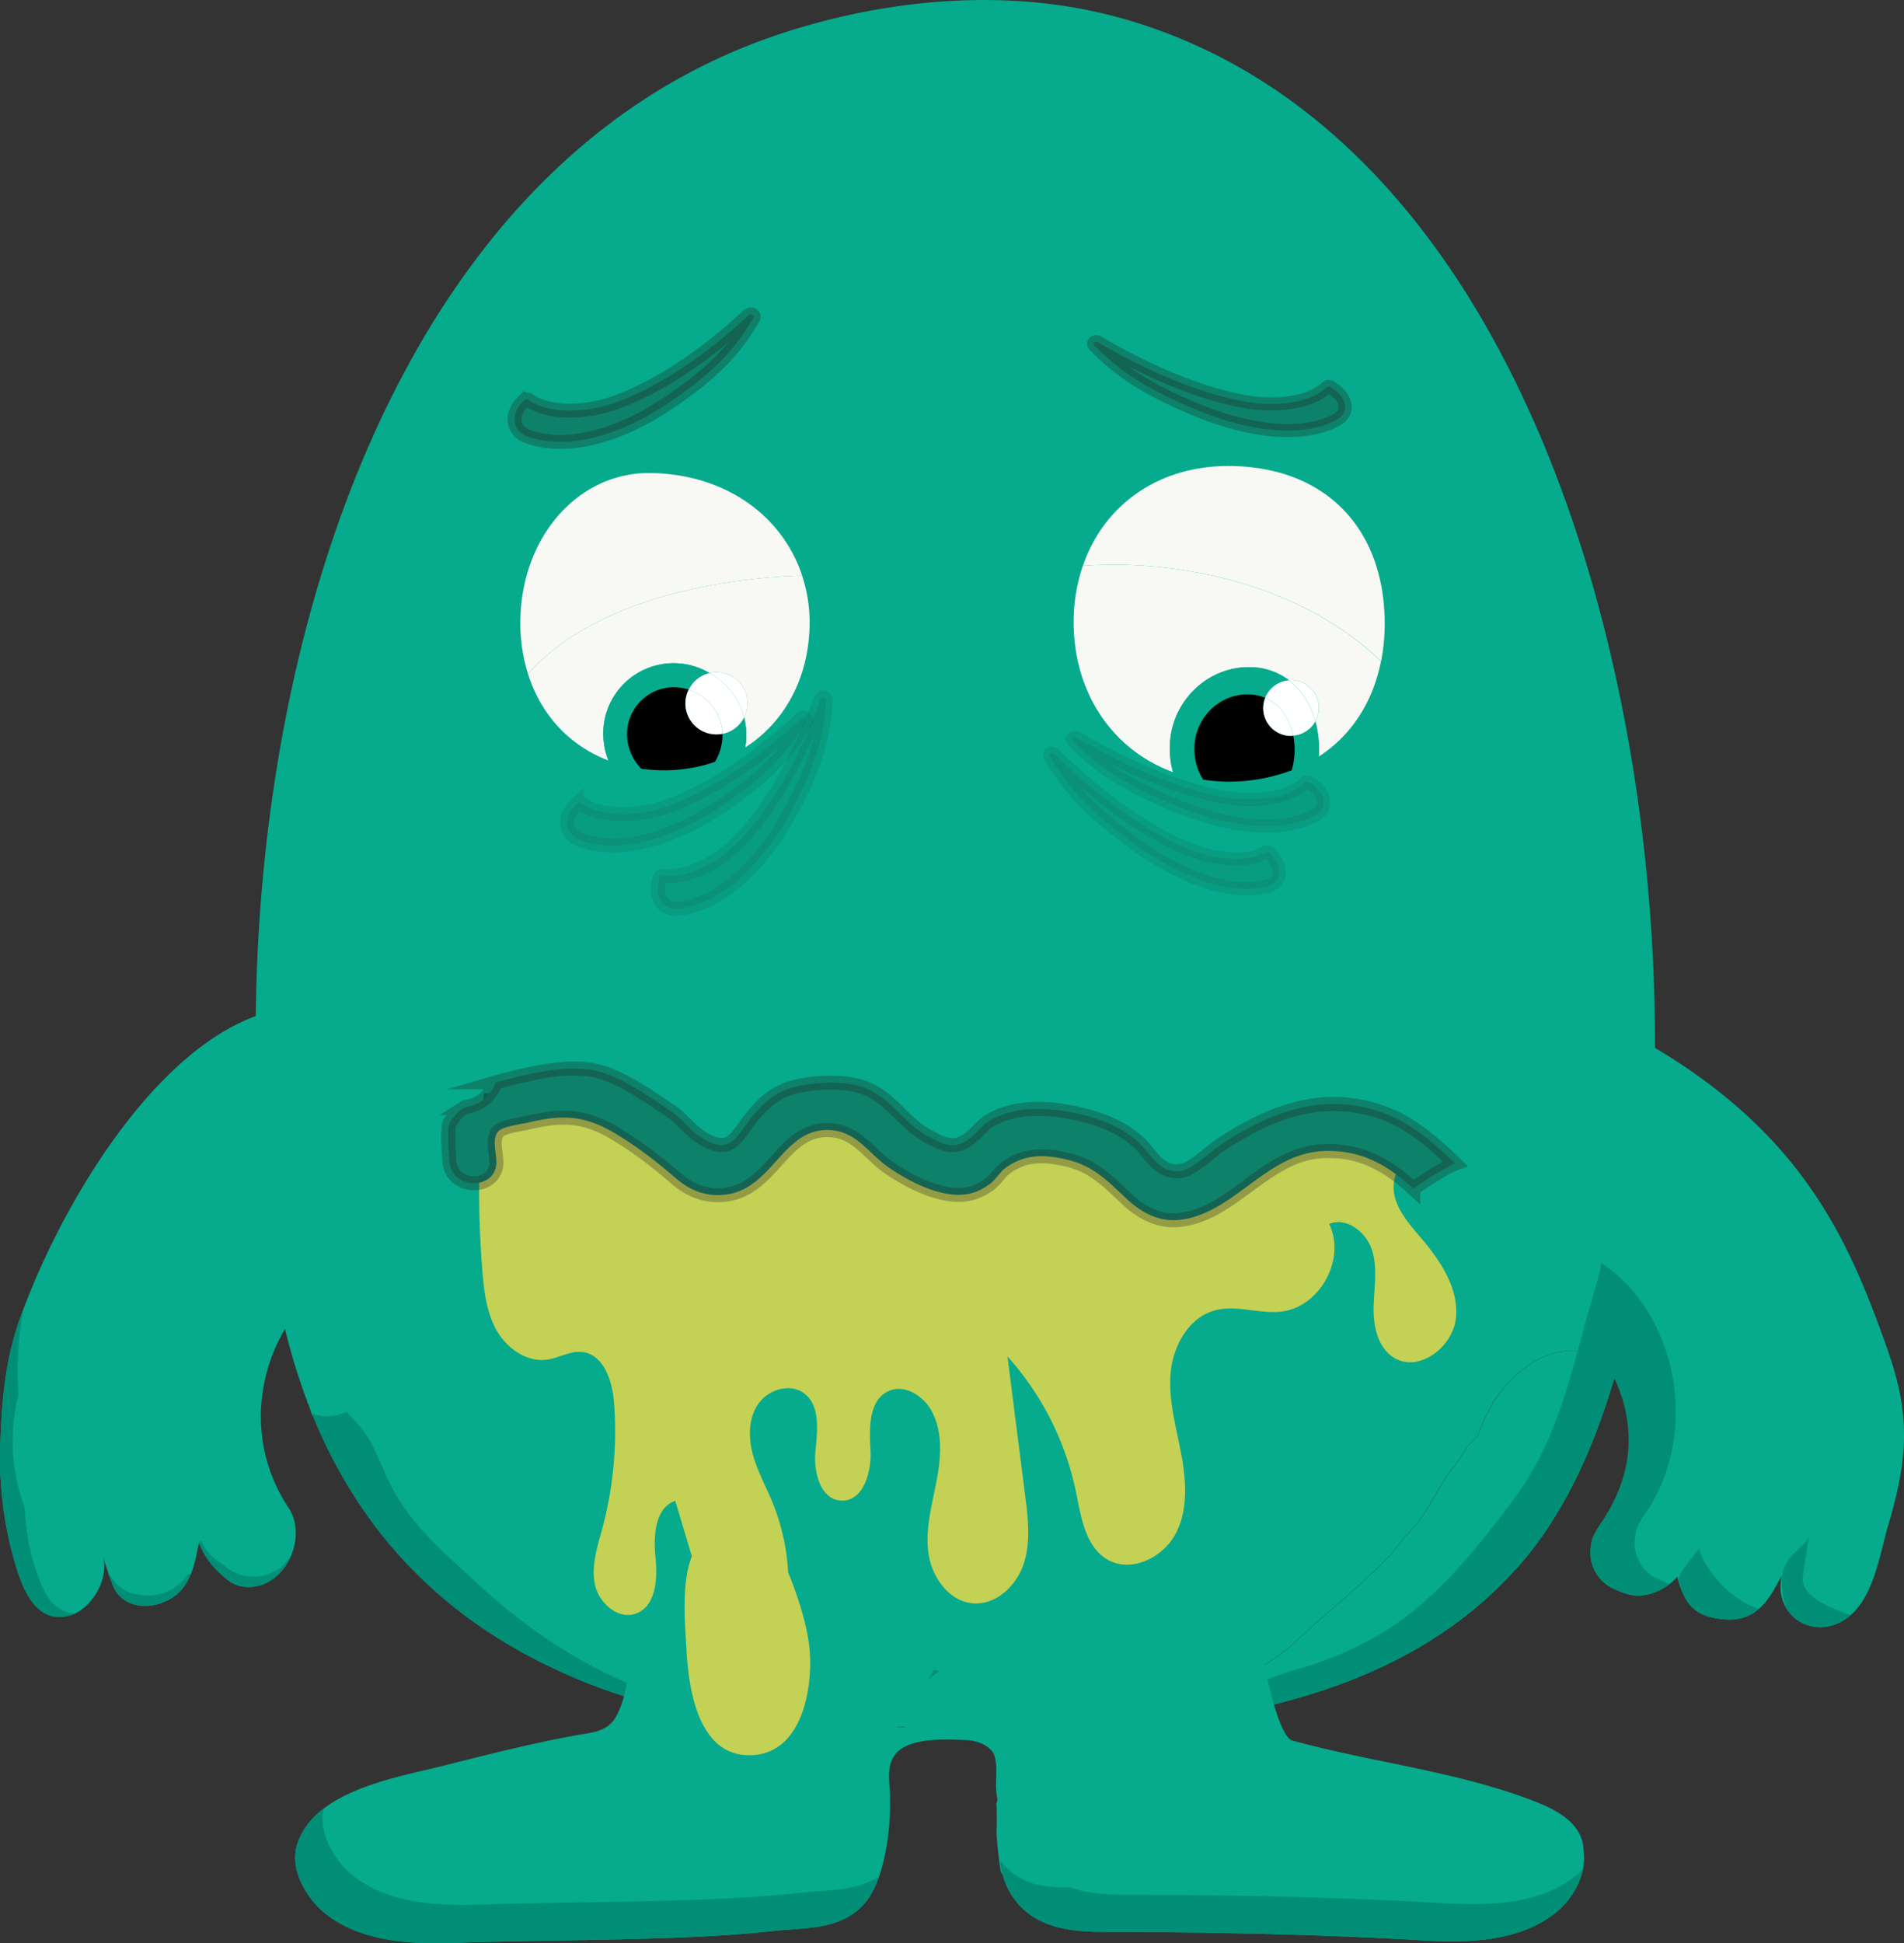 <svg xmlns="http://www.w3.org/2000/svg" viewBox="0 0 938.78 958.02"><rect x="0" y="0" width="938.78" height="958.02" fill="#333333" stroke="none"/><defs><style>.cls-1{isolation:isolate;}.cls-2{fill:#05ab8c;}.cls-3{fill:#008f76;}.cls-4,.cls-7{fill:#005b49;}.cls-4{opacity:0.7;}.cls-5{fill:#55676f;}.cls-11,.cls-5,.cls-9{opacity:0.3;}.cls-6{fill:none;}.cls-7{opacity:0.5;}.cls-8{fill:#944f90;}.cls-10,.cls-11,.cls-12,.cls-9{fill:#231f20;stroke:#231f20;stroke-miterlimit:10;mix-blend-mode:multiply;}.cls-10,.cls-9{stroke-width:6.9px;}.cls-10,.cls-12{opacity:0.1;}.cls-11,.cls-12{stroke-width:6.46px;}.cls-13{fill:#f8f9f4;}.cls-14{fill:#fff;}.cls-15{fill:#007661;}.cls-16{fill:#c3d155;}</style></defs><title>outcomeMoosh_6</title><g class="cls-1"><g id="Layer_2" data-name="Layer 2"><g id="moosh"><path class="cls-2" d="M922.06,782.21c4.36-10.1,6.47-22,9.11-30.84,10.37-34.83,10.19-56-.76-86.72-19.57-54.92-43.58-113.29-136.12-159.87l-38.8,123.13c46.17,22.83,62.54,80.16,34.77,121.78-2.72,4.07-5.49,8-5.73,12a19.59,19.59,0,0,0,11.84,21.92c3,1.26,5.75,2.51,9.07,2.89,5.64.65,10.82-1.07,15.53-4a24.34,24.34,0,0,0,6-5.17c3.64,14.18,9.06,19.48,22,20.91,17.11,1.89,23.26-9.5,29.43-21.35a32.41,32.41,0,0,0-.49,4.11c-.85,15.68,14.29,25.72,28.54,19.17C913.91,796.82,918.66,790.06,922.06,782.21Z"/><path class="cls-3" d="M785,598.69l26.65-84.58c-5.51-3.16-11.28-6.27-17.36-9.34l-26.71,84.77C774.19,589.5,781,593.22,785,598.69Z"/><path class="cls-3" d="M837.78,763.45c-1.66,2-8.16,10.41-9.53,12.87-1.81,3.26,1.51,6,.06,5.55C832,792.7,837.52,797,849,798.3c8.36.92,14.09-1.34,18.5-5.26C856.93,791.07,841.09,776.35,837.78,763.45Z"/><path class="cls-3" d="M888.84,778.11c.08-1.53,2.83-19.2,3.06-20.46-4.78,9.17-19,10.31-11.08,35.28,5,8.2,15.52,12,25.66,7.3a24.58,24.58,0,0,0,5.95-3.92C904.76,793.5,888.32,787.77,888.84,778.11Z"/><path class="cls-2" d="M553,9C498.81-6.25,438.53-1,385.16,16.55c-57,18.77-103.37,53.46-140.35,98.37a412.36,412.36,0,0,0-41.53,61.42c-61.66,110.6-83.49,256-75.7,383.17,1.88,30.8,5.22,61.55,12,91.5A300.72,300.72,0,0,0,151.3,690.4s0,0,0,0a8.51,8.51,0,0,0,.78,2.07c.29.76.57,1.53.87,2.28a12.27,12.27,0,0,0,1.67,4.08h0c.43,1,.88,2,1.32,3.06.29.68.58,1.37.88,2,.79,1.81,1.59,3.61,2.42,5.38-.39-.84-.79-1.68-1.17-2.53.46,1,.94,2,1.42,3l-.25-.5.47,1c.67,1.41,1.33,2.83,2,4.22.46.94.93,1.86,1.4,2.78l-.25-.52.61,1.2-.36-.68c.5,1,1,2,1.51,3,.31.6.64,1.17,1,1.77q.9,1.67,1.82,3.32,1.12,2,2.26,4c.42.72.82,1.45,1.24,2.15-.42-.7-.82-1.43-1.24-2.14q.83,1.42,1.67,2.83c-.14-.23-.29-.45-.43-.68.2.33.4.64.6,1,.82,1.36,1.66,2.7,2.5,4,.59.94,1.18,1.89,1.78,2.81L177,741.2c.42.63.85,1.24,1.27,1.86l.42.61c.51.75,1,1.51,1.54,2.25q2.28,3.25,4.64,6.38l.22.3q2.78,3.66,5.67,7.17l.26.31a224.8,224.8,0,0,0,46.91,42.57l.51.35c2.17,1.47,4.36,2.89,6.57,4.28l1.38.87q3.11,1.94,6.29,3.77L254.5,813q3.06,1.75,6.17,3.41l2.09,1.1c2,1.07,4.1,2.12,6.18,3.14l2.15,1c2.1,1,4.21,2,6.34,3l1.92.83c2.24,1,4.48,2,6.75,2.89l.13.05q8.32,3.41,16.89,6.33l.06,0c1.91.65,3.83,1.26,5.76,1.88,1.18.38,2.34.77,3.52,1.13,1.72.53,3.46,1,5.19,1.54,1.4.41,2.8.82,4.22,1.21,1.63.45,3.28.89,4.92,1.32s3.08.81,4.63,1.19,3.14.77,4.72,1.14l.76.17A65.18,65.18,0,0,1,341.29,833c29.18,9.17,63,15.75,102.23,18.51l114.07-2.07,11.89-.22a46.66,46.66,0,0,1,35.51-21c11.83-.81,28.09-13.51,35.42-20.39,11.63-10.91,28.48-24.45,41.51-37.55,1.51-1.51,2.77-2.77,3.9-3.89,1.36-1.83,3.53-4.58,6.78-8.59,2.28-2.81,5-5.14,7.14-8.09,5.12-7.09,9.95-16.94,15.63-24.92q3-4.15,0,.55l7.18-10.72c2-2.72,4.61-5.21,6.84-7.85-1.77,1.41,5.13-12.75,6.9-15.49,14.18-21.95,37.46-33.61,60.19-18.89.36.24.7.53,1.06.78,8.45-30.91,13.29-63.23,15.78-93.1C831.16,366.77,761.6,67.55,553,9Z"/><path class="cls-3" d="M234.33,779.76c-15.43-14.33-31.22-27.41-41.53-47.27-5-9.69-8.22-21-15.24-29.13-2.22-2.56-4.53-5-6.84-7.33a19.84,19.84,0,0,1-9.41,2.16,23,23,0,0,1-7.75-1.31,12.26,12.26,0,0,0,1,2,239.87,239.87,0,0,0,30.27,53.45l.22.3q2.78,3.66,5.67,7.17l.25.31a224.81,224.81,0,0,0,46.91,42.57l.51.35c2.17,1.47,4.36,2.89,6.57,4.28l1.38.87q3.11,1.94,6.29,3.77L254.5,813q3.06,1.75,6.17,3.41l2.09,1.1c2,1.07,4.1,2.12,6.18,3.14l2.15,1c2.1,1,4.21,2,6.34,3l1.92.84c2.24,1,4.48,2,6.75,2.89l.13.05q8.32,3.41,16.89,6.33l.06,0c1.91.65,3.83,1.26,5.76,1.88,1.18.38,2.34.77,3.53,1.13,1.72.53,3.46,1,5.19,1.54,1.4.41,2.8.82,4.22,1.21,1.63.45,3.28.89,4.92,1.32s3.08.81,4.63,1.19,3.14.77,4.72,1.14l.76.17c.45-1.6,1-3.15,1.53-4.69C299.86,829.76,265.05,808.3,234.33,779.76Z"/><path class="cls-2" d="M557.59,849.43c-42.38,4-80.22,4.44-114.06,2.07l-59,1.07A585.87,585.87,0,0,0,464.93,856c32.36-.72,68-1.45,103.6-5.39.21-.34.45-.65.67-1C565.31,849.58,561.4,849.54,557.59,849.43Z"/><path class="cls-2" d="M303.13,834.75q-8.56-2.93-16.89-6.33Q294.57,831.83,303.13,834.75Z"/><path class="cls-2" d="M317.66,839.32c-1.73-.51-3.47-1-5.19-1.54C314.19,838.32,315.93,838.82,317.66,839.32Z"/><path class="cls-2" d="M286.11,828.37c-2.27-.93-4.51-1.91-6.75-2.89C281.6,826.46,283.84,827.44,286.11,828.37Z"/><path class="cls-2" d="M308.95,836.65c-1.92-.62-3.85-1.23-5.76-1.88C305.1,835.43,307,836,308.95,836.65Z"/><path class="cls-2" d="M260.68,816.41q-3.11-1.66-6.17-3.41Q257.57,814.74,260.68,816.41Z"/><path class="cls-2" d="M277.44,824.64c-2.13-1-4.24-2-6.34-3C273.21,822.69,275.31,823.68,277.44,824.64Z"/><path class="cls-2" d="M269,820.65c-2.08-1-4.14-2.07-6.18-3.14C264.82,818.58,266.87,819.63,269,820.65Z"/><path class="cls-2" d="M326.8,841.86c-1.64-.43-3.29-.86-4.92-1.32C323.51,841,325.15,841.42,326.8,841.86Z"/><path class="cls-2" d="M245,807.29c-2.21-1.39-4.41-2.81-6.57-4.28C240.6,804.48,242.79,805.9,245,807.29Z"/><path class="cls-2" d="M374.74,851.31c-1.11-.15-2.21-.33-3.32-.49C372.52,851,373.63,851.16,374.74,851.31Z"/><path class="cls-2" d="M355.25,848.18c-1.45-.27-2.89-.55-4.33-.83C352.36,847.63,353.8,847.92,355.25,848.18Z"/><path class="cls-2" d="M365,849.85c-1.33-.21-2.66-.45-4-.67C362.29,849.41,363.62,849.64,365,849.85Z"/><path class="cls-2" d="M345.65,846.3q-2.28-.48-4.56-1Q343.37,845.82,345.65,846.3Z"/><path class="cls-2" d="M336.15,844.19q-2.37-.56-4.72-1.14Q333.78,843.63,336.15,844.19Z"/><path class="cls-2" d="M252.67,811.94q-3.17-1.84-6.29-3.77Q249.5,810.1,252.67,811.94Z"/><polygon class="cls-2" points="443.53 851.5 384.57 852.57 443.53 851.5 443.53 851.5"/><path class="cls-2" d="M190.76,759.78q-2.89-3.51-5.67-7.17Q187.87,756.28,190.76,759.78Z"/><path class="cls-3" d="M557.59,849.43,443.53,851.5C477.38,853.87,515.22,853.45,557.59,849.43Z"/><polygon class="cls-3" points="443.53 851.5 557.59 849.43 443.53 851.5 443.53 851.5"/><path class="cls-3" d="M321.87,840.54c-1.41-.39-2.81-.81-4.22-1.21C319.06,839.73,320.46,840.15,321.87,840.54Z"/><path class="cls-3" d="M331.43,843c-1.55-.38-3.09-.79-4.63-1.19C328.34,842.26,329.88,842.66,331.43,843Z"/><path class="cls-3" d="M371.42,850.83c-2.16-.31-4.31-.63-6.46-1C367.1,850.2,369.26,850.51,371.42,850.83Z"/><path class="cls-3" d="M384.57,852.57q-4.93-.57-9.84-1.25Q379.64,852,384.57,852.57Z"/><path class="cls-3" d="M238.43,803l-.51-.35Z"/><path class="cls-3" d="M312.47,837.79c-1.18-.36-2.35-.76-3.52-1.13C310.12,837,311.29,837.42,312.47,837.79Z"/><path class="cls-3" d="M361,849.18c-1.9-.32-3.81-.65-5.71-1C357.15,848.53,359.05,848.86,361,849.18Z"/><path class="cls-3" d="M350.92,847.35q-2.64-.51-5.27-1.06Q348.28,846.84,350.92,847.35Z"/><path class="cls-3" d="M341.09,845.31q-2.48-.55-4.94-1.13Q338.61,844.76,341.09,845.31Z"/><path class="cls-3" d="M185.09,752.61l-.22-.3Z"/><path class="cls-3" d="M271.1,821.68l-2.15-1Z"/><path class="cls-3" d="M262.77,817.51l-2.09-1.1Z"/><path class="cls-3" d="M279.36,825.47l-1.92-.83Z"/><path class="cls-3" d="M254.5,813l-1.84-1.06Z"/><path class="cls-3" d="M303.19,834.77l-.06,0Z"/><path class="cls-3" d="M286.24,828.42l-.13-.05Z"/><path class="cls-3" d="M246.38,808.17l-1.38-.87Z"/><path class="cls-3" d="M191,760.09l-.26-.31Z"/><path class="cls-2" d="M557.59,849.43c3.8.1,7.72.15,11.6.21l.29-.43Z"/><path class="cls-4" d="M557.59,849.43c3.8.1,7.72.15,11.6.21l.29-.43Z"/><path class="cls-2" d="M569.19,849.64c-.22.33-.46.64-.67,1,2.55-.28,5.11-.54,7.66-.85C573.82,849.75,571.53,849.68,569.19,849.64Z"/><path class="cls-5" d="M569.19,849.64c-.22.33-.46.64-.67,1,2.55-.28,5.11-.54,7.66-.85C573.82,849.75,571.53,849.68,569.19,849.64Z"/><path class="cls-2" d="M736.36,691.29c-1.77,2.74-8.67,16.9-6.9,15.49-2.23,2.64-4.85,5.13-6.84,7.85l-7.18,10.72q3-4.71,0-.55c-5.68,8-10.51,17.83-15.63,24.92-2.12,2.94-4.87,5.28-7.14,8.09-3.25,4-5.41,6.77-6.78,8.59-1.13,1.12-2.4,2.38-3.9,3.89-13,13.1-29.88,26.64-41.51,37.55-7.33,6.88-23.59,19.58-35.42,20.39a46.66,46.66,0,0,0-35.51,21l12.65-.23c61.11-8.28,121.13-27.37,163.86-73.93l.65-.72h-.44l.68-.27c.85-.94,1.72-1.83,2.56-2.79q3.2-3.68,6.21-7.59c19.42-25.19,32.81-57,42-90.52-.36-.25-.7-.55-1.06-.78C773.82,657.68,750.54,669.34,736.36,691.29Z"/><path class="cls-3" d="M800.51,661.92c-1.59-1-17.41-8.48-19-9.26-9.59,36.06-17,62.27-35.51,87-18.38,24.5-37.7,48.7-62.87,64.33a165.07,165.07,0,0,1-42.52,18.67C625,827,609.05,835.53,592.67,834.39c-10-.7-17.2,5.85-23.18,14.82l12.65-.23c61.11-8.28,121.13-27.37,163.86-73.93l.65-.72h-.44l.68-.27c.85-.94,1.72-1.83,2.56-2.79q3.2-3.68,6.21-7.59c19.42-25.19,32.81-57,42-90.52C797.25,672.93,800.87,662.16,800.51,661.92Z"/><path class="cls-2" d="M569.19,849.64c2.34,0,4.63.1,7,.13,2-.25,4-.52,6-.79l-12.65.23Z"/><path class="cls-4" d="M569.19,849.64c2.34,0,4.63.1,7,.13,2-.25,4-.52,6-.79l-12.65.23Z"/><path class="cls-5" d="M569.19,849.64c2.34,0,4.63.1,7,.13,2-.25,4-.52,6-.79l-12.65.23Z"/><path class="cls-2" d="M9.69,650.49c-7.4,20.77-9,42.09-9.62,63.91a184.12,184.12,0,0,0,7.22,55.88c3.65,12.69,10.45,31.07,27.4,26.09,10.79-3.18,20-19.23,15.61-30,0-.24-2,3.91-1.91,3.59a20.68,20.68,0,0,0,1.91-3.59c2.22,6.47,5.43,15.75,5.92,16.65,6.15,11.42,21.23,10.62,30.51,3.41,7.62-5.92,9.69-16.86,11.28-25.78.87,1.6,1.77,3.18,2.62,4.76a19.41,19.41,0,0,0,3.64,5.39,2.75,2.75,0,0,0-.51-1.12c4.86,6.32,9.72,12.63,18.46,12.78,18.5.32,29.81-24.46,20-39.19-27.78-41.62-11.41-99,34.75-121.79l-50.14-120.8C74.39,519.35,29.25,595.57,9.69,650.49Z"/><path class="cls-2" d="M463,824.07c-3.95-2-28.47-5.8-32.7-8.81a249.54,249.54,0,0,0-25.54-15.91c-25.08-3.62-54-6.12-91.29-5.77a24.19,24.19,0,0,1-3.59,2.74.92.92,0,0,1,.1.26c.56,15.42,1.41,35.76-6.22,49.71-4.23,7.74-12.36,7.9-20.09,9.31-22.54,4.09-44.4,9.77-66.61,15.3-22.91,5.71-62,12.23-70.45,38.14-4.14,12.54,4.6,27.24,14.3,34.78,17.87,13.89,42.39,14.77,64.35,14,51.56-1.8,109.34-.71,155.73-5.76,16.64-1.81,34.48-.38,45.95-14.41,10.71-13.11,14.19-46.88,10.48-62.38C434.31,862.29,448.9,832.88,463,824.07Z"/><path class="cls-2" d="M486.95,816.3a92.58,92.58,0,0,0,12.38-7.09,249.54,249.54,0,0,1,25.91-15.29c25.16-3,54.1-4.84,91.4-3.6a24.19,24.19,0,0,0,3.53,2.83,1,1,0,0,0-.1.25c-.69,11.46,8.71,62.39,17.15,64.71C676.69,869,719,873.33,757.13,888.27c10.7,4.2,23.45,11,23.68,24.08,1.65,11.82-5.11,24.3-15.24,31.79-18.19,13.46-42.73,13.76-64.66,12.46-51.5-3-103.06-4-154.65-4.11-16.74,0-34.46-1.2-45.59-15.5-10.39-13.36-8.71-31.07-4.62-46.49C499.46,877.63,500.83,825.45,486.95,816.3Z"/><path class="cls-2" d="M503,876.18c-1-5,0-10.2-1.5-15.14-2.25-7.22-13.74-12.39-25-13.38-12.35-1.08-28.11,2-37.88,6.94-10.06,5.06-11.38,11.21-10,18.67a5.26,5.26,0,0,0,1.64,3.51c-.7-.57,11.33-14.7,13.23-15.78,10.48-5.92,24.06-7.21,35.7-4.78,3.2.67,6.57,1.78,8.53,4.4,5.77,7.71,2.39,16,3.74,24.43.59,3.65-.1,4.9,4.36,6,2.38.6,6.5.2,7.29-2.64C504.22,884.11,503.8,880.59,503,876.18Z"/><path class="cls-6" d="M784.87,774.34l-.75.72Q792,774.19,784.87,774.34Z"/><path class="cls-2" d="M784.87,774.34l.27-.26-.77.27Z"/><path class="cls-7" d="M784.87,774.34l.27-.26-.77.27Z"/><path class="cls-8" d="M823.14,727.68"/><path class="cls-2" d="M508.14,923.7c-21.87-17.31-4.7-35.07-4.37-53.72,0-.3-.06-.57-.07-.86,1.54-.61,2.65-1.62,2.53-3.07,0-.35-.17-.64-.2-1L506,865c-.64-3.48-2.2-16.11-5.41-18.15-20.13-17.46-71,7.4-71,30.32,0,5,9.22,13.56,9.23,8.59,0-6.62-1.87-14.06,2-20,6.2-9.5,25.65-8.22,35.37-7.87,6,.22,12.62,2.85,14.71,8.48a24.84,24.84,0,0,1,1.2,4.83,15,15,0,0,1,1.15,6,51.76,51.76,0,0,1-2,12.26c0,.32.08.62.09.95.2,4.45.15,8.88,0,13.32.31,5.68,1,11.42,1.75,16.91.09.73.23,1.46.35,2.19a28,28,0,0,0,6,6.39C504.31,933.06,513,927.57,508.14,923.7Z"/><path class="cls-3" d="M394.48,933.21c-46.39,5.05-104.17,4-155.73,5.76-22,.77-46.48-.11-64.35-14-9.33-7.25-17.74-21.14-14.68-33.35-6,4.59-10.77,10.24-13.11,17.41-4.14,12.54,4.6,27.24,14.3,34.78,17.87,13.89,42.39,14.77,64.35,14,51.56-1.8,109.34-.71,155.73-5.76,16.64-1.81,34.48-.38,45.95-14.41a41.68,41.68,0,0,0,6.45-12.49C422.34,932.41,408,931.74,394.48,933.21Z"/><path class="cls-3" d="M457.8,828.19a32.91,32.91,0,0,1,5.19-4.13,15.46,15.46,0,0,0-2.42-.84Q459.11,825.66,457.8,828.19Z"/><path class="cls-3" d="M775.67,925.81c-18.19,13.46-42.73,13.76-64.66,12.46-51.5-3-103.06-4-154.65-4.11-9.74,0-19.8-.45-28.72-3.6-11.91,0-22.78-.86-31.86-10.21-.92-.94-1.76-1.91-2.62-2.88A37.4,37.4,0,0,0,500.67,937c11.13,14.3,28.85,15.45,45.59,15.5,51.6.15,103.15,1.08,154.65,4.11,21.93,1.29,46.47,1,64.66-12.46,7.52-5.56,13.16-13.87,14.9-22.62A40.58,40.58,0,0,1,775.67,925.81Z"/><path class="cls-3" d="M21.91,784.43c-6.41-13.33-9-27.22-9.78-41.36a92.8,92.8,0,0,1-3-55.54,163,163,0,0,1,.55-29.21c.45-4.23,1.06-8.38,1.76-12.51-.59,1.57-1.19,3.14-1.74,4.67-7.4,20.77-9,42.09-9.62,63.91a184.06,184.06,0,0,0,7.22,55.87c3.65,12.69,10.45,31.07,27.4,26.09a16.06,16.06,0,0,0,2-.77C30.85,794.92,25.33,791.53,21.91,784.43Z"/><path class="cls-3" d="M142.94,767.64a18.38,18.38,0,0,1-3.8,4.38c-.29.26-.6.49-.9.73a22.89,22.89,0,0,1-3.23,2.16,20.23,20.23,0,0,1-4.92,1.79,1.21,1.21,0,0,1-1.33.32,22.24,22.24,0,0,1-7.09,0,21,21,0,0,1-12.18-6.12,23.11,23.11,0,0,1-9-8.84,16.18,16.18,0,0,1-1.15-2.45,14.29,14.29,0,0,0-1.33,1c4.81,12.43,16,21.66,24.22,21.81,9.79.17,17.52-6.71,21.22-15.39l-.12,0C143.18,767.23,143.08,767.45,142.94,767.64Z"/><path class="cls-3" d="M66.15,754.24c-.12.2-.23.41-.36.61S65.93,754.66,66.15,754.24Z"/><path class="cls-3" d="M91.62,777.49a23.23,23.23,0,0,1-13,8.49c-5,1.09-7.59.64-12.5-.22-5.52-1-10.09-5.83-12.81-10.44-.22-.37-.39-.76-.58-1.14.61,1.69,1.36,3.61,2.3,5.86.56,1.53,1,2.65,1.13,2.92,6.15,11.42,21.23,10.62,30.51,3.41A24.29,24.29,0,0,0,94,776c-.48.11-1.08.32-1.64.49Z"/><path class="cls-3" d="M806.32,757c.24-4.08,3-8,5.73-12,25.6-38.36,15.74-96.61-22.44-122.35-.68,5.29-6.82,24.77-8.11,30-.38,1.54.15,2.71-.44,4.1,23.77,27.74,30.36,61.2,9.2,92.93-2.72,4.08-5.49,8-5.73,12a19.59,19.59,0,0,0,11.84,21.92c3,1.26,5.75,2.51,9.07,2.89,5.64.65,10.82-1.07,15.53-4a24.68,24.68,0,0,0,2.28-1.66c-1.72-.55-3.38-1.26-5.09-2A19.59,19.59,0,0,1,806.32,757Z"/><path class="cls-6" d="M789.16,785.07l-.75.72Q796.34,784.92,789.16,785.07Z"/><path class="cls-2" d="M789.16,785.07l.27-.26-.77.27Z"/><path class="cls-7" d="M789.16,785.07l.27-.26-.77.27Z"/><path class="cls-9" d="M365.83,165.5c-9.66,13.9-23,24.32-37.06,33.71-21,14-47.5,23.55-68.61,16-7.55-2.71-8.87-11-1.72-17.75a1.71,1.71,0,0,1,2.11-.31c10.68,7.47,29.36,6.24,43,1.28C327,189.91,350.16,173,369,155.55c1.4-1.3,3.25-.09,2.3,1.51Q368.71,161.35,365.83,165.5Z"/><path class="cls-10" d="M391.76,364.41c-9.66,13.9-23,24.32-37.06,33.71-21,14-47.5,23.55-68.61,16-7.55-2.71-8.87-11-1.72-17.75a1.71,1.71,0,0,1,2.11-.31c10.68,7.47,29.36,6.24,43,1.28,23.39-8.49,46.61-25.42,65.4-42.85,1.4-1.3,3.25-.09,2.3,1.51Q394.64,360.26,391.76,364.41Z"/><path class="cls-10" d="M406.2,355.46c-2.24,16.78-9.33,32.14-17.55,46.92-12.26,22-31.48,42.66-53.71,45.57-7.95,1-12.9-5.69-9.65-15a1.71,1.71,0,0,1,1.73-1.24c12.91,1.76,29-7.87,38.84-18.52,16.92-18.25,29.83-43.91,38.58-68,.65-1.8,2.85-1.56,2.74.29Q406.87,350.46,406.2,355.46Z"/><path class="cls-11" d="M547,177.26c12.62,11.08,27.79,18.54,43.41,25C613.66,211.82,641,216.68,659,207c6.41-3.47,5.57-11-2.88-16.1a1.74,1.74,0,0,0-2.06,0c-8.15,8.15-26,9.65-40.14,7.12-24.16-4.34-50.3-16.24-72.4-29.21-1.65-1-3.08.37-1.78,1.67Q543.2,174,547,177.26Z"/><path class="cls-12" d="M536.45,372.23c12.62,11.08,27.79,18.54,43.41,25,23.28,9.59,50.66,14.45,68.6,4.75,6.41-3.47,5.57-11-2.88-16.1a1.74,1.74,0,0,0-2.06,0c-8.15,8.15-26,9.65-40.14,7.12-24.16-4.34-50.3-16.24-72.4-29.21-1.65-1-3.08.37-1.78,1.67Q532.69,368.92,536.45,372.23Z"/><path class="cls-12" d="M523.18,381.5c9.63,13.75,22.61,24.59,36.26,34.55,20.35,14.84,45.8,26,65.52,20.86,7.05-1.85,8-9.39,1-16.32a1.74,1.74,0,0,0-2-.48c-9.85,6-27.58,3.21-40.68-2.59-22.45-9.94-45-27.69-63.42-45.53-1.37-1.33-3.08-.37-2.13,1.2Q520.3,377.4,523.18,381.5Z"/><path class="cls-13" d="M605.94,229.75c-34.89-.13-61.81,19.31-72,49.23,51.92-3.66,110.59,11.53,147,47.1a95.14,95.14,0,0,0,1.8-18.08C682.88,260.23,653.16,229.93,605.94,229.75Z"/><path class="cls-13" d="M395.5,283.77c-9.5-28.82-36.81-49.69-74.07-50.56-36.2-.85-64.54,31.5-64.87,73.2a83.69,83.69,0,0,0,3.78,25.83C291.36,297.13,350.2,285.29,395.5,283.77Z"/><path class="cls-8" d="M727.82,201.92l.27.26Z"/><path class="cls-13" d="M680.88,326.09c-36.38-35.57-95-50.76-147-47.1a85.61,85.61,0,0,0-4.51,28.39c.25,35,19.85,62.7,49,73.27a39.11,39.11,0,0,1-.92-3.95C572.79,350,593,328.65,616.06,328.94a32,32,0,0,1,19.52,6.48c.33,0,.65-.1,1-.1a13.74,13.74,0,0,1,13.74,13.74,13.58,13.58,0,0,1-1.76,6.61A52.79,52.79,0,0,1,650.25,373C666.06,362.71,676.86,346.5,680.88,326.09Z"/><path class="cls-13" d="M260.34,332.24c6.35,20.21,20.48,35.39,39.66,42.7a35.16,35.16,0,0,1-2.35-9.6,34.68,34.68,0,0,1,52.23-33.5,15.22,15.22,0,0,1,17,21.78,36,36,0,0,1,.58,14.88c19.22-12.34,31.29-33.92,31.72-60.45a73.54,73.54,0,0,0-3.71-24.29C350.2,285.29,291.36,297.13,260.34,332.24Z"/><path class="cls-2" d="M366.9,353.63a15.29,15.29,0,0,1-10.69,8.17,25.57,25.57,0,0,1-3.72,13.85,69,69,0,0,0,15-7.14A36,36,0,0,0,366.9,353.63Z"/><path class="cls-2" d="M309.31,364.42A23.13,23.13,0,0,1,339.59,340a15.29,15.29,0,0,1,10.29-8.14,34.68,34.68,0,0,0-52.23,33.5,35.16,35.16,0,0,0,2.35,9.6A72.77,72.77,0,0,0,316.17,379,24.78,24.78,0,0,1,309.31,364.42Z"/><path d="M337.94,346.77a15.17,15.17,0,0,1,1.65-6.79,23.13,23.13,0,0,0-30.28,24.43A24.78,24.78,0,0,0,316.17,379a81.8,81.8,0,0,0,10.6.77,77.86,77.86,0,0,0,25.73-4.15,25.57,25.57,0,0,0,3.72-13.85,15.28,15.28,0,0,1-18.27-15Z"/><path class="cls-14" d="M366.9,353.63a15.15,15.15,0,0,0,1.69-6.86,15.23,15.23,0,0,0-18.72-14.92c.57.33,1.16.59,1.72,1A35.15,35.15,0,0,1,366.9,353.63Z"/><path class="cls-14" d="M339.59,340a24.34,24.34,0,0,1,5.7,2.74,23.13,23.13,0,0,1,10.93,19.08,15.29,15.29,0,0,0,10.69-8.17,35.15,35.15,0,0,0-15.31-20.82c-.56-.37-1.15-.63-1.72-1A15.29,15.29,0,0,0,339.59,340Z"/><path class="cls-14" d="M345.28,342.72a24.34,24.34,0,0,0-5.7-2.74,15.17,15.17,0,0,0-1.65,6.79,15.28,15.28,0,0,0,18.27,15A23.13,23.13,0,0,0,345.28,342.72Z"/><path class="cls-2" d="M648.54,355.67a13.65,13.65,0,0,1-10.91,7,36,36,0,0,1-.78,17A72,72,0,0,0,650.25,373,52.79,52.79,0,0,0,648.54,355.67Z"/><path class="cls-2" d="M589.3,374.45c-3.13-17.95,10.44-32.28,25.94-32.09a22.72,22.72,0,0,1,8.55,1.71,13.68,13.68,0,0,1,11.79-8.66,32,32,0,0,0-19.52-6.48c-23.08-.28-43.28,21.06-38.62,47.77a39.11,39.11,0,0,0,.92,3.95,75.89,75.89,0,0,0,14.86,3.73A27.21,27.21,0,0,1,589.3,374.45Z"/><path d="M622.83,349.05a13.66,13.66,0,0,1,1-5,22.72,22.72,0,0,0-8.55-1.71c-15.51-.19-29.07,14.15-25.94,32.09a27.21,27.21,0,0,0,3.91,9.93,80.72,80.72,0,0,0,11.27,1,87.91,87.91,0,0,0,32.36-5.6,36,36,0,0,0,.78-17c-.35,0-.7.11-1.06.11A13.74,13.74,0,0,1,622.83,349.05Z"/><path class="cls-14" d="M648.54,355.67a13.58,13.58,0,0,0,1.76-6.61,13.74,13.74,0,0,0-13.74-13.74c-.34,0-.65.08-1,.1C642,340.31,646.3,347.55,648.54,355.67Z"/><path class="cls-14" d="M623.79,344.07c7.63,3.17,12.21,10.43,13.83,18.61a13.65,13.65,0,0,0,10.91-7c-2.24-8.12-6.55-15.35-13-20.25A13.68,13.68,0,0,0,623.79,344.07Z"/><path class="cls-14" d="M623.79,344.07a13.67,13.67,0,0,0,12.77,18.72c.36,0,.71-.08,1.06-.11C636,354.5,631.42,347.25,623.79,344.07Z"/><path class="cls-15" d="M241.26,539.19l-2.58-.17c-.1,1-.18,2-.27,3A18.73,18.73,0,0,0,241.26,539.19Z"/><path class="cls-16" d="M700.75,610.44c-5.34-6.3-11.16-12.71-13.12-20.73a19.56,19.56,0,0,1,.62-10.86c-10.56-7.79-21.9-12.1-36.15-11.38-28,1.42-44,31-70.46,33.89-9.87,1.07-18.42-3.27-25.61-9.88-9.9-9.11-16.51-16.75-30.4-19.92-10.84-2.47-20.3-2.61-29.6,4-3,2.12-4.91,5.75-7.88,8-6.48,4.94-12.82,6.33-20.92,5-9.8-1.56-20.11-7-28.34-12.51-10.38-6.9-16.07-18.07-29.45-18.92-23.25-1.47-28,28.16-50.86,31.68-9.53,1.47-17.92-1.57-25.13-7.76-10-8.62-19.19-15.8-30.7-22.61-14.78-8.75-26-9-42.52-5-3.14.75-12.5,1.79-14.71,4.47-2.93,3.55-1,9.72-.82,14.23.32,6.34-3.68,9.94-8.43,10.9q-.19,21.91,1.59,43.78c.83,10.14,2.08,20.58,7.17,29.39s15,15.62,25,14.08c5.75-.88,11.14-4.34,16.93-3.74,10.7,1.1,15,14.32,15.79,25a185,185,0,0,1-5.77,62c-2.43,9.06-5.59,18.45-3.65,27.63s11.45,17.55,20.26,14.31c10-3.66,10.65-17.28,9.6-27.83s-.26-24.2,9.75-27.74l8.16,27.35c-5.36,13.71-3.23,34.52-2.63,46,1.06,20,6,54,33.15,52,25.27-1.83,29.88-36.53,27.12-55.65-1.63-11.33-5.72-23.4-10.16-34.51a105.67,105.67,0,0,0-7.7-34.39c-3.27-7.93-7.5-15.52-9.72-23.82s-2.14-17.74,2.74-24.79,15.58-10.33,22.48-5.22c8.23,6.09,6.63,18.5,5.66,28.7s2.48,23.74,12.71,24.23c10.9.52,15.11-14.11,14.45-25s-.84-24.88,9.21-29.12c7.89-3.33,17,2.61,21.06,10.18,5.56,10.48,4.45,23.18,2.19,34.83s-5.55,23.45-3.87,35.2,10.11,23.61,21.94,24.58c11.35.93,21.41-8.65,25-19.47s2.16-22.56.72-33.85l-8.71-68.42a143.05,143.05,0,0,1,33.75,66.75c2.56,12.52,4.65,27.25,15.78,33.52,11.69,6.58,27.41-1.22,33.55-13.15s5-26.23,2.52-39.41-6.33-26.41-5.12-39.77,9-27.3,22-30.7c10.5-2.76,21.61,1.88,32.4.67,19.12-2.13,32.19-25.93,23.73-43.21,8.61-3.67,18.42,4.12,21.18,13.06s.93,18.55.73,27.91,2,19.93,9.95,24.89c12.38,7.75,29.42-5.31,30.69-19.86S710.19,621.59,700.75,610.44Z"/><path class="cls-9" d="M715.9,572.14c-9.69-9.14-20-18.19-32.62-23C654.21,538,628,547.39,603.41,563.4c-.48.31-1,.61-1.44.93-5,3.3-13.55,11.88-19.47,12.9-10.65,1.85-14.83-8.16-21.1-14-1.1-1-2.27-2-3.45-2.87-9.27-7-21-10.48-32.35-12.44-12.24-2.11-26.17-2-37.29,4.37a21.63,21.63,0,0,0-4.06,3.14h0c-.6.57-1.19,1.15-1.77,1.73a38.54,38.54,0,0,1-5.47,4.9h0c-7.06,4.81-12.16,2.05-19.68-2a46.71,46.71,0,0,1-9.51-7.09h0c-6-5.55-11.36-11.89-18.8-15.48-9.7-4.69-22.57-4.23-32.91-2.54s-16.8,5.87-23.07,13c-1,1.12-2,2.3-3,3.58-7.14,9.14-9.9,18.14-24,9.46-5.3-3.25-9.78-9.49-15.16-13.11l-4.49-3c-9.73-6.6-21.47-14.38-32.22-16.89-12.46-2.91-27.62.16-39.82,3.09-3,.73-6.45,1.53-9.87,2.53a22,22,0,0,1-3.22,5.58,18.73,18.73,0,0,1-2.85,2.86,16.24,16.24,0,0,1-5.83,3,28.92,28.92,0,0,0-4.29,1.38q1.93-1.26.09-.06a24.54,24.54,0,0,0-2.26,1.6,42,42,0,0,0-3.44,4.27c-.46.64-.72,1-.89,1.2a3.84,3.84,0,0,1-.39,1c-.89,5.78-.15,12,.14,17.78.43,8.57,8.3,12.2,14.76,10.9,4.75-1,8.75-4.56,8.43-10.9-.23-4.51-2.11-10.68.82-14.23,2.21-2.68,11.57-3.71,14.71-4.47,16.54-4,27.74-3.74,42.52,5,11.51,6.81,20.65,14,30.7,22.61,7.21,6.19,15.59,9.23,25.13,7.76,22.81-3.52,27.61-33.15,50.86-31.68,13.38.85,19.08,12,29.45,18.92,8.23,5.47,18.54,10.95,28.34,12.51,8.09,1.29,14.44-.1,20.92-5,3-2.27,4.91-5.9,7.88-8,9.3-6.64,18.76-6.5,29.6-4,13.89,3.17,20.5,10.81,30.4,19.92,7.19,6.61,15.74,11,25.61,9.88,26.44-2.88,42.44-32.47,70.46-33.89,14.25-.72,25.59,3.59,36.15,11.38a92,92,0,0,1,7.17,5.83l1.41,1.28a166,166,0,0,1,16.46-10.41,32,32,0,0,1,4.2-1.92Z"/></g></g></g></svg>